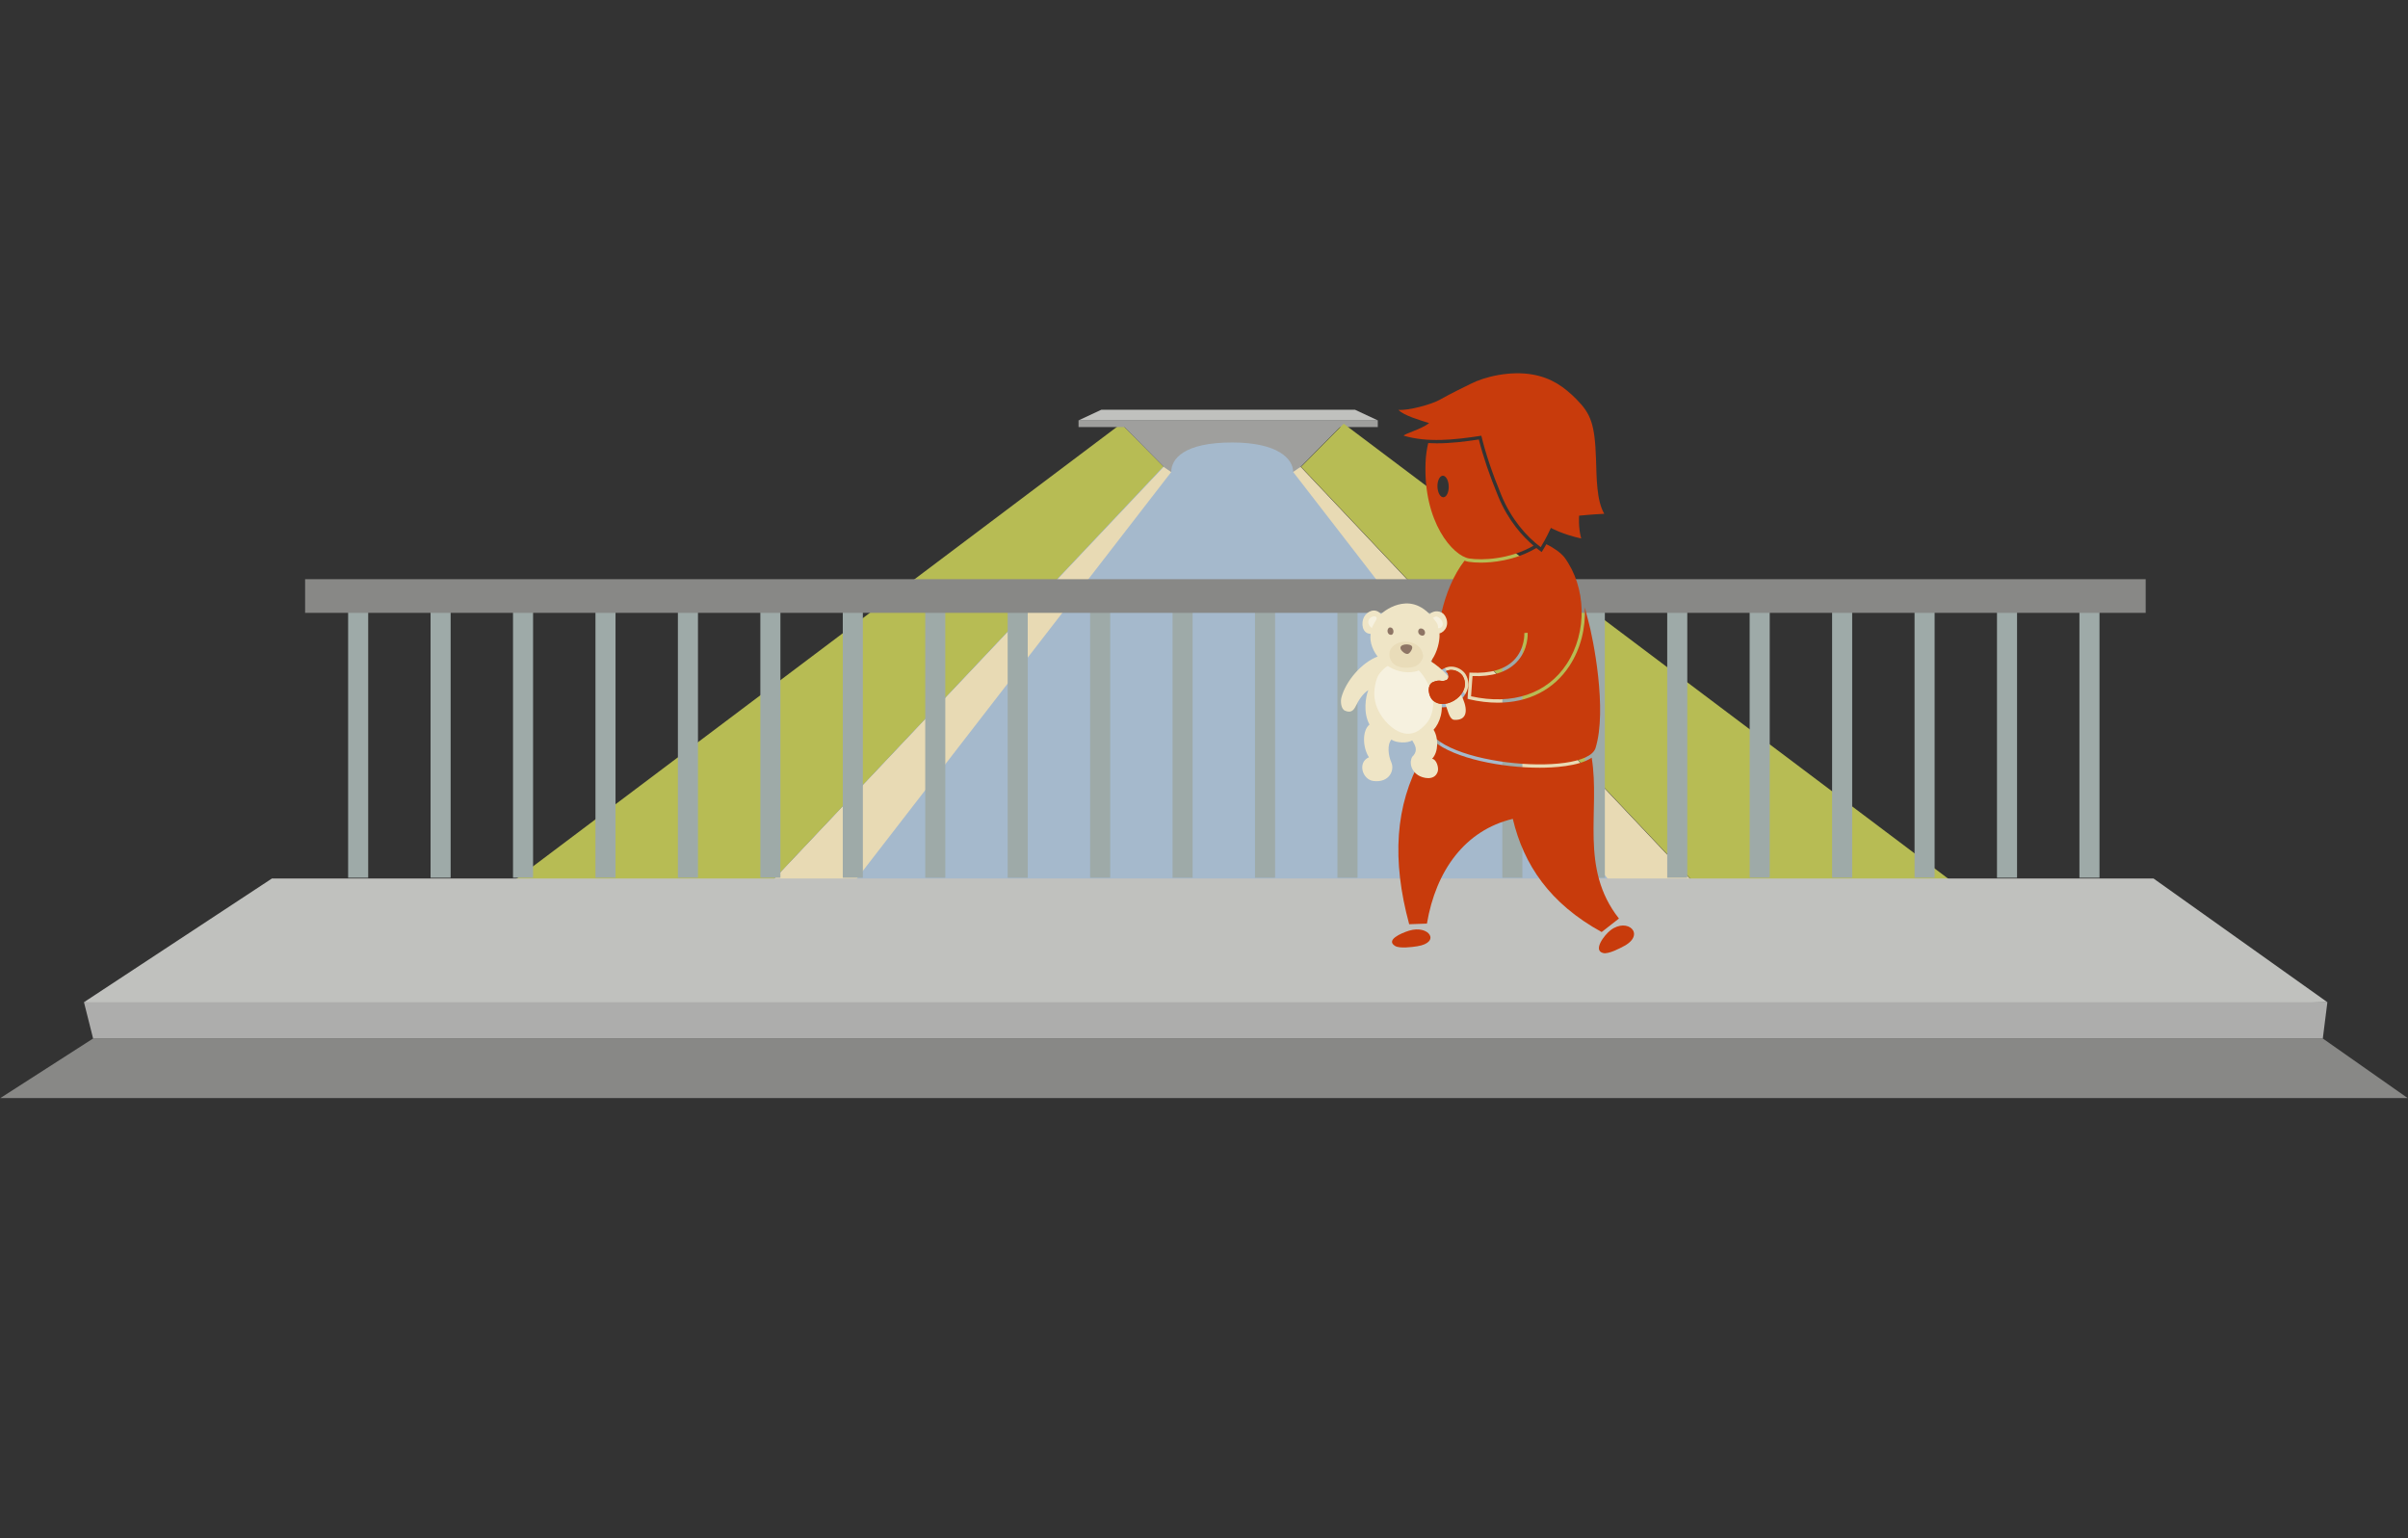 <?xml version="1.0" encoding="utf-8"?>
<!-- Generator: Adobe Illustrator 15.0.2, SVG Export Plug-In . SVG Version: 6.00 Build 0)  -->
<!DOCTYPE svg PUBLIC "-//W3C//DTD SVG 1.1//EN" "http://www.w3.org/Graphics/SVG/1.1/DTD/svg11.dtd">
<svg version="1.1" id="Layer_1" xmlns="http://www.w3.org/2000/svg" xmlns:xlink="http://www.w3.org/1999/xlink" x="0px" y="0px"
	 width="720px" height="460px" viewBox="0 0 720 460" enable-background="new 0 0 720 460" xml:space="preserve">
<rect x="0" y="0" width="720" height="460" fill="#333333" stroke="none"/>
<g>
	<polygon fill="#B7BC54" points="347.963,139.604 227.398,267.185 148.607,267.185 335.223,126.714 	"/>
	<polygon fill="#A5B9CC" points="508.715,267.185 380.174,130.745 356.123,130.745 227.398,267.185 	"/>
	<polygon fill="#E8DAB4" points="227.398,267.185 347.963,139.604 350.205,141.144 252.773,267.185 	"/>
	<g>
		<path fill="#9F9F9D" d="M335.223,126.714l12.74,12.891l2.242,1.539c0-3.875,3.691-8.82,18.229-8.82
			c13.723,0,18.23,4.945,18.23,8.82l2.242-1.539l12.74-12.891H335.223z"/>
		<rect x="322.49" y="125.714" fill="#9F9F9D" width="89.477" height="2"/>
		<polygon fill="#C0C1BE" points="405.156,122.534 329.301,122.534 322.49,125.714 411.967,125.714 		"/>
	</g>
	<polygon fill="#B7BC54" points="389.031,139.604 509.596,267.185 588.387,267.185 401.771,126.714 	"/>
	<polygon fill="#E8DAB4" points="509.471,267.185 388.906,139.604 386.664,141.144 484.096,267.185 	"/>
</g>
<g>
	<polygon fill="#888886" points="27.838,310.562 0.105,328.372 719.895,328.372 694.527,310.562 	"/>
</g>
<polygon fill="#ADADAC" points="695.895,299.704 139.562,278.372 25.105,299.704 27.838,310.562 694.527,310.562 "/>
<polygon fill="#C0C1BE" points="695.895,299.704 25.105,299.704 81.319,262.704 643.895,262.704 "/>
<g>
	<rect x="104.092" y="178.021" fill="#9EAAA8" width="6" height="84.465"/>
	<rect x="128.742" y="178.021" fill="#9EAAA8" width="6" height="84.465"/>
	<rect x="153.393" y="178.021" fill="#9EAAA8" width="6" height="84.465"/>
	<rect x="178.044" y="178.021" fill="#9EAAA8" width="6" height="84.465"/>
	<rect x="202.695" y="178.021" fill="#9EAAA8" width="6" height="84.465"/>
	<rect x="227.346" y="178.021" fill="#9EAAA8" width="6" height="84.465"/>
	<rect x="251.996" y="178.021" fill="#9EAAA8" width="6" height="84.465"/>
	<rect x="276.647" y="178.021" fill="#9EAAA8" width="6" height="84.465"/>
	<rect x="301.298" y="178.021" fill="#9EAAA8" width="6" height="84.465"/>
	<rect x="325.948" y="178.021" fill="#9EAAA8" width="6.001" height="84.465"/>
	<rect x="350.6" y="178.021" fill="#9EAAA8" width="6" height="84.465"/>
	<rect x="375.25" y="178.021" fill="#9EAAA8" width="6" height="84.465"/>
	<rect x="399.9" y="178.021" fill="#9EAAA8" width="6" height="84.465"/>
	<rect x="424.552" y="178.021" fill="#9EAAA8" width="6" height="84.465"/>
	<rect x="449.202" y="178.021" fill="#9EAAA8" width="6" height="84.465"/>
	<rect x="473.854" y="178.021" fill="#9EAAA8" width="6" height="84.465"/>
	<rect x="498.504" y="178.021" fill="#9EAAA8" width="6" height="84.465"/>
	<rect x="523.154" y="178.021" fill="#9EAAA8" width="6" height="84.465"/>
	<rect x="547.806" y="178.021" fill="#9EAAA8" width="6" height="84.465"/>
	<rect x="572.456" y="178.021" fill="#9EAAA8" width="6" height="84.465"/>
	<rect x="597.106" y="178.021" fill="#9EAAA8" width="6" height="84.465"/>
	<rect x="621.758" y="178.021" fill="#9EAAA8" width="6" height="84.465"/>
</g>
<rect x="91.228" y="173.204" fill="#888886" width="550.335" height="10.07"/>
<g>
	<g>
		<g>
			<g>
				<path fill="#C83B0C" d="M475.922,226.583c-3.891,2.658-11.744,3.004-15.527,3.004c-11.35,0-25.441-2.721-31.699-7.928
					c-1.391,1.557-2.605,3.205-3.576,4.932c-8.027,14.293-8.98,30.6-3.77,49.797l5.305-0.186
					c2.684-15.863,11.391-27.922,25.678-31.326c3.256,13.701,11.037,25.311,26.566,33.848l5.17-4.037
					C472.176,259.581,478.523,242.546,475.922,226.583z"/>
			</g>
		</g>
		<g>
			<g>
				<path fill="#C83B0C" d="M473.869,181.604c0.291,6.105-1.207,12.328-4.559,17.469c-4.715,7.23-12.309,11.062-21.49,11.062
					c-2.742,0-5.621-0.342-8.611-1.035l-0.418-0.096l0.57-7.871l0.49,0.025c5.77,0.293,10.086-0.967,12.816-3.744
					c3.387-3.445,3.115-8.076,3.111-8.123l0.998-0.068c0.014,0.209,0.303,5.131-3.396,8.893c-2.859,2.91-7.262,4.279-13.092,4.062
					l-0.438,6.043c12.393,2.746,22.807-0.777,28.621-9.695c6.195-9.502,5.883-22.842-0.699-31.85
					c-1.199-1.475-3.16-2.828-5.404-3.936c-0.262,0.463-0.541,0.939-0.834,1.416l-0.574,0.928l-0.875-0.65
					c-0.227-0.168-0.473-0.359-0.729-0.562c-6.486,3.889-13.525,4.381-16.584,4.381c-1.33,0-2.588-0.086-3.641-0.25
					c-0.391-0.061-0.803-0.178-1.23-0.342c-3.322,4.287-5.568,9.838-6.891,15.551c-1.885,8.131-3.057,14.355-3.773,20.426
					c0.254-0.246,0.537-0.461,0.877-0.6c0.82-0.338,1.498-0.496,2.129-0.496c0.295,0,0.541,0.033,0.738,0.061
					c0.15,0.021,0.268,0.037,0.379,0.037c0.137,0,0.342-0.023,0.725-0.197c0.064-0.152,0.041-0.611-0.357-0.904l-1.312-0.965
					l1.453-0.734c0.656-0.33,1.352-0.498,2.07-0.498c1.852,0,3.568,1.164,4.242,2.26c1.113,1.807,1.135,3.859,0.061,5.781
					c-1.361,2.438-4.188,4.141-6.873,4.141c-1.318,0-2.516-0.422-3.465-1.217c-0.48-0.402-0.875-0.959-1.164-1.586
					c-0.17,2.152-0.295,4.342-0.379,6.654c-0.484,13.283,47.873,17.479,50.713,8.295c3.525-11.406-0.697-32.74-2.221-38.205
					C474.451,184.024,474.141,182.761,473.869,181.604z"/>
			</g>
			<path fill="#EFE5C6" d="M434.838,215.271c-2.162-0.119-2.074-5.932-4.301-7.066c1.434,4.018-0.076,8.092-1.893,10.035
				c1.488,2.328,1.535,6.627-0.443,8.678c1.316,0.125,2.072,2.678,1.676,3.848c-0.957,2.859-4.48,1.945-5.844,1.066
				c-2.873-1.852-2.488-5.148-1.373-5.934c1.248-1.596,0.566-2.92-0.412-4.51c-1.223,0.922-4.879,0.848-6.191-0.234
				c-1.381,1.514-0.92,4.926-0.049,6.818c1.059,2.436-0.652,6.176-5.361,5.584c-3.301-0.418-4.846-5.555-1.336-7.096
				c-1.893-2.938-2.061-7.969,0.176-9.789c-1.961-3.523-1.154-8.381-0.342-10.303c-1.729,1.117-2.875,2.996-3.812,4.869
				c-0.699,1.396-1.557,1.982-3.168,1.297c-1.203-0.51-1.406-2.756-1.061-4.021c1.309-4.818,5.98-10.398,10.945-12.229
				c5.32-1.959,11.904-1.32,16.873,2.223C436.395,203.837,442.254,215.665,434.838,215.271z"/>
			<path fill="#F6F1DF" d="M412.279,201.735c-0.727,1.1-1.082,2.781-1.256,4.102c-0.352,2.666,0.209,5.164,1.553,7.467
				c2.541,4.35,7.928,8.508,12.424,4.523c1.59-1.404,2.486-2.48,3.1-4.559c0.699-2.367,0.512-4.367-0.289-6.695
				c-1.053-3.055-3.027-6.348-5.947-7.932C418.471,196.812,414.305,198.657,412.279,201.735z"/>
			<path fill="#EFE5C6" d="M432.02,184.077c-0.965-1.539-3.273-1.666-4.555-0.445c-0.889-0.844-3.398-3.373-7.289-3.16
				c-2.961,0.158-5.617,1.682-7.258,3.156c-1.828-2.084-4.281-0.684-5.09,0.928c-0.885,1.762-0.621,4.889,1.994,5.008
				c-0.756,5.049,4.434,11.396,11.18,11.477c7.863,0.094,9.68-8.832,9.408-11.627C432.137,188.999,433.613,186.618,432.02,184.077z"
				/>
			<path fill="#F6F1DF" d="M428.43,184.755c0.613-0.141,0.656-0.602,1.396-0.297c0.496,0.203,1.016,0.752,1.285,1.178
				c0.648,1.025,0.199,2.25-1.141,2.24c0.168-1.33-0.85-2.18-1.484-3.072L428.43,184.755z"/>
			<path fill="#F6F1DF" d="M409.316,185.237c-0.508,1.145,0.049,1.996,0.986,2.641c-0.387-0.264,1.49-2.6,1.338-3.092
				C411.318,183.757,409.607,184.587,409.316,185.237z"/>
			<path fill="#8E7565" d="M424.873,189.997c1.346,0.518,1.619-1.307,0.609-1.877C424.016,187.298,423.422,189.446,424.873,189.997z
				"/>
			<path fill="#8E7565" d="M415.523,189.769c1.318,0.537,1.504-1.713,0.457-2.074C414.77,187.272,414.451,189.335,415.523,189.769z"
				/>
			<path fill="#E9DCB9" d="M415.902,193.976c-0.621,0.957-0.57,2.385-0.078,3.383c1.135,2.309,3.932,2.525,6.205,2.205
				c1.152-0.156,2.289-0.812,2.871-1.818c0.254-0.438,0.561-0.842,0.604-1.316c0.043-0.494-0.113-1.059-0.266-1.484
				C423.939,191.317,417.939,190.851,415.902,193.976z"/>
			<path fill="#8E7565" d="M418.896,194.276c0.299,0.555,1.365,1.451,2.084,1.26c0.6-0.156,1.473-1.537,1.258-2.145
				C421.854,192.28,417.916,192.468,418.896,194.276z"/>
		</g>
		<g>
			<path fill="#C83B0C" d="M432.568,203.321c0.734-0.346,0.791-1.826-0.248-2.59c2.201-1.111,4.398,0.4,5.01,1.393
				c3.088,5.014-4.834,10.727-8.783,7.416c-1.572-1.318-1.969-4.789-0.051-5.578C430.895,202.976,430.807,204.153,432.568,203.321z"
				/>
			<g>
				<path fill="#C83B0C" d="M432.568,203.321c-0.529,0.25-0.893,0.318-1.207,0.318c-0.375,0-0.68-0.098-1.117-0.098
					c-0.41,0-0.938,0.086-1.748,0.42c-1.918,0.789-1.521,4.26,0.051,5.578c0.814,0.684,1.799,0.982,2.822,0.982
					c3.928,0,8.412-4.42,5.961-8.398c-0.459-0.744-1.812-1.783-3.391-1.783c-0.523,0-1.07,0.113-1.619,0.391
					C433.359,201.495,433.303,202.976,432.568,203.321z"/>
			</g>
		</g>
		<g>
			<path fill="#C83B0C" d="M423.766,282.978c-1.604,0.254-5.305,0.732-6.639-0.096c-2.877-1.773,1.766-3.805,4.117-4.545
				C427.289,276.446,430.916,281.849,423.766,282.978z"/>
		</g>
		<g>
			<path fill="#C83B0C" d="M485.715,282.849c-1.42,0.781-4.729,2.494-6.268,2.176c-3.312-0.686,0.18-5.375,2.145-6.871
				C486.625,274.312,492.053,279.343,485.715,282.849z"/>
		</g>
		<path fill="#C83B0C" d="M479.68,153.647c-2.301-3.953-2.279-10.602-2.465-16.324c-0.344-10.502-1.547-13.578-5.861-17.934
			c-3.584-3.615-7.373-6.348-13.004-7.369c-6.707-1.215-14.381,0.576-18.717,2.816c-1.82,0.939-5.529,2.654-9.174,4.727
			c-2.424,1.377-9.41,3.279-12.322,3.002c1.539,1.693,6.482,3.094,9.184,3.969c-2.416,1.873-7.414,3.162-7.602,3.762
			c7.047,2.064,14.893,1.301,23.205,0.006c1.236,5.121,3.1,10.797,5.984,17.799c2.898,7.037,7.469,12.33,11.775,15.531
			c1.768-2.871,3.039-5.77,3.039-5.77s3.295,1.891,9.064,3.172c-0.922-3.309-0.629-6.822-0.629-6.822
			S476.197,153.808,479.68,153.647z"/>
		<path fill="#C83B0C" d="M447.984,148.481c-2.648-6.428-4.506-11.875-5.812-17.053c-3.871,0.588-8.301,1.146-12.586,1.146
			c-0.875,0-1.717-0.029-2.543-0.076c-0.432,1.811-0.709,3.719-0.793,5.729c-0.752,17.988,8.246,28.047,13.035,28.787
			c3.891,0.605,12.146,0.285,19.246-3.822C455.438,160.569,451.02,155.853,447.984,148.481z M431.576,148.706
			c-0.928,0.025-1.721-1.396-1.768-3.176c-0.049-1.783,0.67-3.242,1.6-3.27c0.926-0.023,1.721,1.4,1.766,3.178
			C433.221,147.218,432.508,148.683,431.576,148.706z"/>
	</g>
</g>
</svg>

